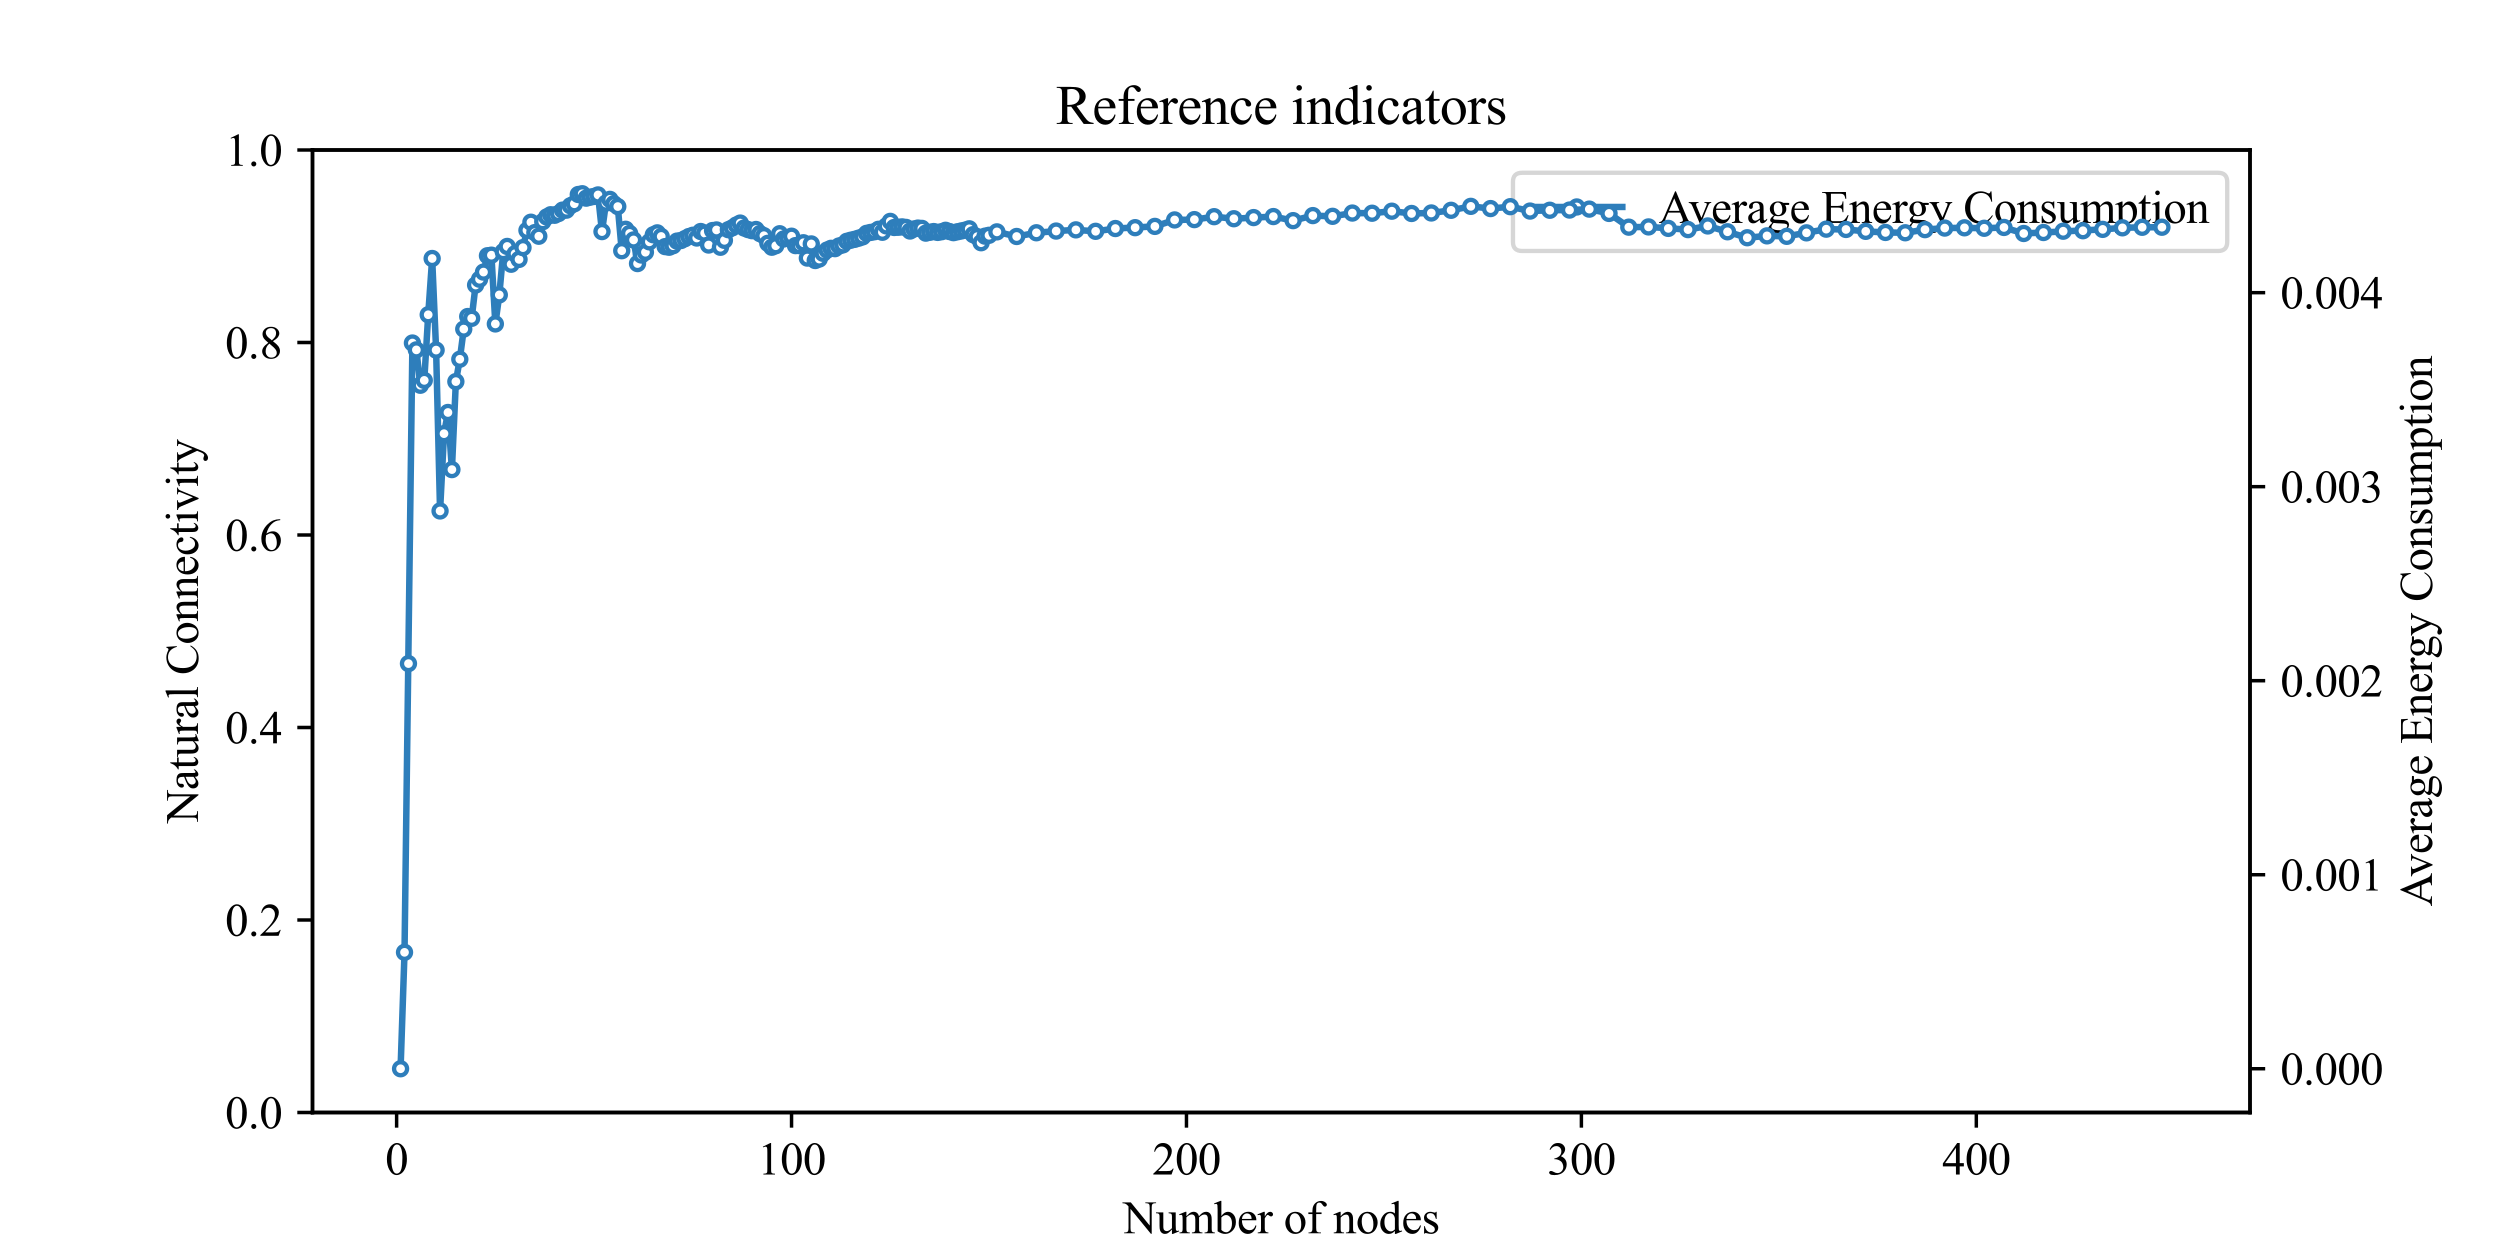 <?xml version="1.0" encoding="utf-8" standalone="no"?>
<!DOCTYPE svg PUBLIC "-//W3C//DTD SVG 1.1//EN"
  "http://www.w3.org/Graphics/SVG/1.1/DTD/svg11.dtd">
<svg xmlns:xlink="http://www.w3.org/1999/xlink" width="576pt" height="288pt" viewBox="0 0 576 288" xmlns="http://www.w3.org/2000/svg" version="1.1">
 <defs>
  <style type="text/css">*{stroke-linejoin: round; stroke-linecap: butt}</style>
 </defs>
 <g id="figure_1">
  <g id="patch_1">
   <path d="M 0 288 
L 576 288 
L 576 0 
L 0 0 
z
" style="fill: #ffffff"/>
  </g>
  <g id="axes_1">
   <g id="patch_2">
    <path d="M 72 256.32 
L 518.4 256.32 
L 518.4 34.56 
L 72 34.56 
z
" style="fill: #ffffff"/>
   </g>
   <g id="matplotlib.axis_1">
    <g id="xtick_1">
     <g id="line2d_1">
      <defs>
       <path id="mde0ae38867" d="M 0 0 
L 0 3.5 
" style="stroke: #000000; stroke-width: 0.8"/>
      </defs>
      <g>
       <use xlink:href="#mde0ae38867" x="91.381" y="256.32" style="stroke: #000000; stroke-width: 0.8"/>
      </g>
     </g>
     <g id="text_1">
      <!-- 0 -->
      <g transform="translate(88.756 270.611) scale(0.105 -0.105)">
       <defs>
        <path id="TimesNewRomanPSMT-30" d="M 231 2094 
Q 231 2819 450 3342 
Q 669 3866 1031 4122 
Q 1313 4325 1613 4325 
Q 2100 4325 2488 3828 
Q 2972 3213 2972 2159 
Q 2972 1422 2759 906 
Q 2547 391 2217 158 
Q 1888 -75 1581 -75 
Q 975 -75 572 641 
Q 231 1244 231 2094 
z
M 844 2016 
Q 844 1141 1059 588 
Q 1238 122 1591 122 
Q 1759 122 1940 273 
Q 2122 425 2216 781 
Q 2359 1319 2359 2297 
Q 2359 3022 2209 3506 
Q 2097 3866 1919 4016 
Q 1791 4119 1609 4119 
Q 1397 4119 1231 3928 
Q 1006 3669 925 3112 
Q 844 2556 844 2016 
z
" transform="scale(0.016)"/>
       </defs>
       <use xlink:href="#TimesNewRomanPSMT-30"/>
      </g>
     </g>
    </g>
    <g id="xtick_2">
     <g id="line2d_2">
      <g>
       <use xlink:href="#mde0ae38867" x="182.372" y="256.32" style="stroke: #000000; stroke-width: 0.8"/>
      </g>
     </g>
     <g id="text_2">
      <!-- 100 -->
      <g transform="translate(174.497 270.611) scale(0.105 -0.105)">
       <defs>
        <path id="TimesNewRomanPSMT-31" d="M 750 3822 
L 1781 4325 
L 1884 4325 
L 1884 747 
Q 1884 391 1914 303 
Q 1944 216 2037 169 
Q 2131 122 2419 116 
L 2419 0 
L 825 0 
L 825 116 
Q 1125 122 1212 167 
Q 1300 213 1334 289 
Q 1369 366 1369 747 
L 1369 3034 
Q 1369 3497 1338 3628 
Q 1316 3728 1258 3775 
Q 1200 3822 1119 3822 
Q 1003 3822 797 3725 
L 750 3822 
z
" transform="scale(0.016)"/>
       </defs>
       <use xlink:href="#TimesNewRomanPSMT-31"/>
       <use xlink:href="#TimesNewRomanPSMT-30" x="50"/>
       <use xlink:href="#TimesNewRomanPSMT-30" x="100"/>
      </g>
     </g>
    </g>
    <g id="xtick_3">
     <g id="line2d_3">
      <g>
       <use xlink:href="#mde0ae38867" x="273.362" y="256.32" style="stroke: #000000; stroke-width: 0.8"/>
      </g>
     </g>
     <g id="text_3">
      <!-- 200 -->
      <g transform="translate(265.487 270.611) scale(0.105 -0.105)">
       <defs>
        <path id="TimesNewRomanPSMT-32" d="M 2934 816 
L 2638 0 
L 138 0 
L 138 116 
Q 1241 1122 1691 1759 
Q 2141 2397 2141 2925 
Q 2141 3328 1894 3587 
Q 1647 3847 1303 3847 
Q 991 3847 742 3664 
Q 494 3481 375 3128 
L 259 3128 
Q 338 3706 661 4015 
Q 984 4325 1469 4325 
Q 1984 4325 2329 3994 
Q 2675 3663 2675 3213 
Q 2675 2891 2525 2569 
Q 2294 2063 1775 1497 
Q 997 647 803 472 
L 1909 472 
Q 2247 472 2383 497 
Q 2519 522 2628 598 
Q 2738 675 2819 816 
L 2934 816 
z
" transform="scale(0.016)"/>
       </defs>
       <use xlink:href="#TimesNewRomanPSMT-32"/>
       <use xlink:href="#TimesNewRomanPSMT-30" x="50"/>
       <use xlink:href="#TimesNewRomanPSMT-30" x="100"/>
      </g>
     </g>
    </g>
    <g id="xtick_4">
     <g id="line2d_4">
      <g>
       <use xlink:href="#mde0ae38867" x="364.353" y="256.32" style="stroke: #000000; stroke-width: 0.8"/>
      </g>
     </g>
     <g id="text_4">
      <!-- 300 -->
      <g transform="translate(356.478 270.611) scale(0.105 -0.105)">
       <defs>
        <path id="TimesNewRomanPSMT-33" d="M 325 3431 
Q 506 3859 782 4092 
Q 1059 4325 1472 4325 
Q 1981 4325 2253 3994 
Q 2459 3747 2459 3466 
Q 2459 3003 1878 2509 
Q 2269 2356 2469 2072 
Q 2669 1788 2669 1403 
Q 2669 853 2319 450 
Q 1863 -75 997 -75 
Q 569 -75 414 31 
Q 259 138 259 259 
Q 259 350 332 419 
Q 406 488 509 488 
Q 588 488 669 463 
Q 722 447 909 348 
Q 1097 250 1169 231 
Q 1284 197 1416 197 
Q 1734 197 1970 444 
Q 2206 691 2206 1028 
Q 2206 1275 2097 1509 
Q 2016 1684 1919 1775 
Q 1784 1900 1550 2001 
Q 1316 2103 1072 2103 
L 972 2103 
L 972 2197 
Q 1219 2228 1467 2375 
Q 1716 2522 1828 2728 
Q 1941 2934 1941 3181 
Q 1941 3503 1739 3701 
Q 1538 3900 1238 3900 
Q 753 3900 428 3381 
L 325 3431 
z
" transform="scale(0.016)"/>
       </defs>
       <use xlink:href="#TimesNewRomanPSMT-33"/>
       <use xlink:href="#TimesNewRomanPSMT-30" x="50"/>
       <use xlink:href="#TimesNewRomanPSMT-30" x="100"/>
      </g>
     </g>
    </g>
    <g id="xtick_5">
     <g id="line2d_5">
      <g>
       <use xlink:href="#mde0ae38867" x="455.343" y="256.32" style="stroke: #000000; stroke-width: 0.8"/>
      </g>
     </g>
     <g id="text_5">
      <!-- 400 -->
      <g transform="translate(447.468 270.611) scale(0.105 -0.105)">
       <defs>
        <path id="TimesNewRomanPSMT-34" d="M 2978 1563 
L 2978 1119 
L 2409 1119 
L 2409 0 
L 1894 0 
L 1894 1119 
L 100 1119 
L 100 1519 
L 2066 4325 
L 2409 4325 
L 2409 1563 
L 2978 1563 
z
M 1894 1563 
L 1894 3666 
L 406 1563 
L 1894 1563 
z
" transform="scale(0.016)"/>
       </defs>
       <use xlink:href="#TimesNewRomanPSMT-34"/>
       <use xlink:href="#TimesNewRomanPSMT-30" x="50"/>
       <use xlink:href="#TimesNewRomanPSMT-30" x="100"/>
      </g>
     </g>
    </g>
    <g id="text_6">
     <!-- Number of nodes -->
     <g transform="translate(258.749 284.148) scale(0.105 -0.105)">
      <defs>
       <path id="TimesNewRomanPSMT-4e" d="M -84 4238 
L 1066 4238 
L 3656 1059 
L 3656 3503 
Q 3656 3894 3569 3991 
Q 3453 4122 3203 4122 
L 3056 4122 
L 3056 4238 
L 4531 4238 
L 4531 4122 
L 4381 4122 
Q 4113 4122 4000 3959 
Q 3931 3859 3931 3503 
L 3931 -69 
L 3819 -69 
L 1025 3344 
L 1025 734 
Q 1025 344 1109 247 
Q 1228 116 1475 116 
L 1625 116 
L 1625 0 
L 150 0 
L 150 116 
L 297 116 
Q 569 116 681 278 
Q 750 378 750 734 
L 750 3681 
Q 566 3897 470 3965 
Q 375 4034 191 4094 
Q 100 4122 -84 4122 
L -84 4238 
z
" transform="scale(0.016)"/>
       <path id="TimesNewRomanPSMT-75" d="M 2709 2863 
L 2709 1128 
Q 2709 631 2732 520 
Q 2756 409 2807 365 
Q 2859 322 2928 322 
Q 3025 322 3147 375 
L 3191 266 
L 2334 -88 
L 2194 -88 
L 2194 519 
Q 1825 119 1631 15 
Q 1438 -88 1222 -88 
Q 981 -88 804 51 
Q 628 191 559 409 
Q 491 628 491 1028 
L 491 2306 
Q 491 2509 447 2587 
Q 403 2666 317 2708 
Q 231 2750 6 2747 
L 6 2863 
L 1009 2863 
L 1009 947 
Q 1009 547 1148 422 
Q 1288 297 1484 297 
Q 1619 297 1789 381 
Q 1959 466 2194 703 
L 2194 2325 
Q 2194 2569 2105 2655 
Q 2016 2741 1734 2747 
L 1734 2863 
L 2709 2863 
z
" transform="scale(0.016)"/>
       <path id="TimesNewRomanPSMT-6d" d="M 1050 2338 
Q 1363 2650 1419 2697 
Q 1559 2816 1721 2881 
Q 1884 2947 2044 2947 
Q 2313 2947 2506 2790 
Q 2700 2634 2766 2338 
Q 3088 2713 3309 2830 
Q 3531 2947 3766 2947 
Q 3994 2947 4170 2830 
Q 4347 2713 4450 2447 
Q 4519 2266 4519 1878 
L 4519 647 
Q 4519 378 4559 278 
Q 4591 209 4675 161 
Q 4759 113 4950 113 
L 4950 0 
L 3538 0 
L 3538 113 
L 3597 113 
Q 3781 113 3884 184 
Q 3956 234 3988 344 
Q 4000 397 4000 647 
L 4000 1878 
Q 4000 2228 3916 2372 
Q 3794 2572 3525 2572 
Q 3359 2572 3192 2489 
Q 3025 2406 2788 2181 
L 2781 2147 
L 2788 2013 
L 2788 647 
Q 2788 353 2820 281 
Q 2853 209 2943 161 
Q 3034 113 3253 113 
L 3253 0 
L 1806 0 
L 1806 113 
Q 2044 113 2133 169 
Q 2222 225 2256 338 
Q 2272 391 2272 647 
L 2272 1878 
Q 2272 2228 2169 2381 
Q 2031 2581 1784 2581 
Q 1616 2581 1450 2491 
Q 1191 2353 1050 2181 
L 1050 647 
Q 1050 366 1089 281 
Q 1128 197 1204 155 
Q 1281 113 1516 113 
L 1516 0 
L 100 0 
L 100 113 
Q 297 113 375 155 
Q 453 197 493 289 
Q 534 381 534 647 
L 534 1741 
Q 534 2213 506 2350 
Q 484 2453 437 2492 
Q 391 2531 309 2531 
Q 222 2531 100 2484 
L 53 2597 
L 916 2947 
L 1050 2947 
L 1050 2338 
z
" transform="scale(0.016)"/>
       <path id="TimesNewRomanPSMT-62" d="M 984 2369 
Q 1400 2947 1881 2947 
Q 2322 2947 2650 2570 
Q 2978 2194 2978 1541 
Q 2978 778 2472 313 
Q 2038 -88 1503 -88 
Q 1253 -88 995 3 
Q 738 94 469 275 
L 469 3241 
Q 469 3728 445 3840 
Q 422 3953 372 3993 
Q 322 4034 247 4034 
Q 159 4034 28 3984 
L -16 4094 
L 844 4444 
L 984 4444 
L 984 2369 
z
M 984 2169 
L 984 456 
Q 1144 300 1314 220 
Q 1484 141 1663 141 
Q 1947 141 2192 453 
Q 2438 766 2438 1363 
Q 2438 1913 2192 2208 
Q 1947 2503 1634 2503 
Q 1469 2503 1303 2419 
Q 1178 2356 984 2169 
z
" transform="scale(0.016)"/>
       <path id="TimesNewRomanPSMT-65" d="M 681 1784 
Q 678 1147 991 784 
Q 1303 422 1725 422 
Q 2006 422 2214 576 
Q 2422 731 2563 1106 
L 2659 1044 
Q 2594 616 2278 264 
Q 1963 -88 1488 -88 
Q 972 -88 605 314 
Q 238 716 238 1394 
Q 238 2128 614 2539 
Q 991 2950 1559 2950 
Q 2041 2950 2350 2633 
Q 2659 2316 2659 1784 
L 681 1784 
z
M 681 1966 
L 2006 1966 
Q 1991 2241 1941 2353 
Q 1863 2528 1708 2628 
Q 1553 2728 1384 2728 
Q 1125 2728 920 2526 
Q 716 2325 681 1966 
z
" transform="scale(0.016)"/>
       <path id="TimesNewRomanPSMT-72" d="M 1038 2947 
L 1038 2303 
Q 1397 2947 1775 2947 
Q 1947 2947 2059 2842 
Q 2172 2738 2172 2600 
Q 2172 2478 2090 2393 
Q 2009 2309 1897 2309 
Q 1788 2309 1652 2417 
Q 1516 2525 1450 2525 
Q 1394 2525 1328 2463 
Q 1188 2334 1038 2041 
L 1038 669 
Q 1038 431 1097 309 
Q 1138 225 1241 169 
Q 1344 113 1538 113 
L 1538 0 
L 72 0 
L 72 113 
Q 291 113 397 181 
Q 475 231 506 341 
Q 522 394 522 644 
L 522 1753 
Q 522 2253 501 2348 
Q 481 2444 426 2487 
Q 372 2531 291 2531 
Q 194 2531 72 2484 
L 41 2597 
L 906 2947 
L 1038 2947 
z
" transform="scale(0.016)"/>
       <path id="TimesNewRomanPSMT-20" transform="scale(0.016)"/>
       <path id="TimesNewRomanPSMT-6f" d="M 1600 2947 
Q 2250 2947 2644 2453 
Q 2978 2031 2978 1484 
Q 2978 1100 2793 706 
Q 2609 313 2286 112 
Q 1963 -88 1566 -88 
Q 919 -88 538 428 
Q 216 863 216 1403 
Q 216 1797 411 2186 
Q 606 2575 925 2761 
Q 1244 2947 1600 2947 
z
M 1503 2744 
Q 1338 2744 1170 2645 
Q 1003 2547 900 2300 
Q 797 2053 797 1666 
Q 797 1041 1045 587 
Q 1294 134 1700 134 
Q 2003 134 2200 384 
Q 2397 634 2397 1244 
Q 2397 2006 2069 2444 
Q 1847 2744 1503 2744 
z
" transform="scale(0.016)"/>
       <path id="TimesNewRomanPSMT-66" d="M 1319 2638 
L 1319 756 
Q 1319 356 1406 250 
Q 1522 113 1716 113 
L 1975 113 
L 1975 0 
L 266 0 
L 266 113 
L 394 113 
Q 519 113 622 175 
Q 725 238 764 344 
Q 803 450 803 756 
L 803 2638 
L 247 2638 
L 247 2863 
L 803 2863 
L 803 3050 
Q 803 3478 940 3775 
Q 1078 4072 1361 4255 
Q 1644 4438 1997 4438 
Q 2325 4438 2600 4225 
Q 2781 4084 2781 3909 
Q 2781 3816 2700 3733 
Q 2619 3650 2525 3650 
Q 2453 3650 2373 3701 
Q 2294 3753 2178 3923 
Q 2063 4094 1966 4153 
Q 1869 4213 1750 4213 
Q 1606 4213 1506 4136 
Q 1406 4059 1362 3898 
Q 1319 3738 1319 3069 
L 1319 2863 
L 2056 2863 
L 2056 2638 
L 1319 2638 
z
" transform="scale(0.016)"/>
       <path id="TimesNewRomanPSMT-6e" d="M 1034 2341 
Q 1538 2947 1994 2947 
Q 2228 2947 2397 2830 
Q 2566 2713 2666 2444 
Q 2734 2256 2734 1869 
L 2734 647 
Q 2734 375 2778 278 
Q 2813 200 2889 156 
Q 2966 113 3172 113 
L 3172 0 
L 1756 0 
L 1756 113 
L 1816 113 
Q 2016 113 2095 173 
Q 2175 234 2206 353 
Q 2219 400 2219 647 
L 2219 1819 
Q 2219 2209 2117 2386 
Q 2016 2563 1775 2563 
Q 1403 2563 1034 2156 
L 1034 647 
Q 1034 356 1069 288 
Q 1113 197 1189 155 
Q 1266 113 1500 113 
L 1500 0 
L 84 0 
L 84 113 
L 147 113 
Q 366 113 442 223 
Q 519 334 519 647 
L 519 1709 
Q 519 2225 495 2337 
Q 472 2450 423 2490 
Q 375 2531 294 2531 
Q 206 2531 84 2484 
L 38 2597 
L 900 2947 
L 1034 2947 
L 1034 2341 
z
" transform="scale(0.016)"/>
       <path id="TimesNewRomanPSMT-64" d="M 2222 322 
Q 2013 103 1813 7 
Q 1613 -88 1381 -88 
Q 913 -88 563 304 
Q 213 697 213 1313 
Q 213 1928 600 2439 
Q 988 2950 1597 2950 
Q 1975 2950 2222 2709 
L 2222 3238 
Q 2222 3728 2198 3840 
Q 2175 3953 2125 3993 
Q 2075 4034 2000 4034 
Q 1919 4034 1784 3984 
L 1744 4094 
L 2597 4444 
L 2738 4444 
L 2738 1134 
Q 2738 631 2761 520 
Q 2784 409 2836 365 
Q 2888 322 2956 322 
Q 3041 322 3181 375 
L 3216 266 
L 2366 -88 
L 2222 -88 
L 2222 322 
z
M 2222 541 
L 2222 2016 
Q 2203 2228 2109 2403 
Q 2016 2578 1861 2667 
Q 1706 2756 1559 2756 
Q 1284 2756 1069 2509 
Q 784 2184 784 1559 
Q 784 928 1059 592 
Q 1334 256 1672 256 
Q 1956 256 2222 541 
z
" transform="scale(0.016)"/>
       <path id="TimesNewRomanPSMT-73" d="M 2050 2947 
L 2050 1972 
L 1947 1972 
Q 1828 2431 1642 2597 
Q 1456 2763 1169 2763 
Q 950 2763 815 2647 
Q 681 2531 681 2391 
Q 681 2216 781 2091 
Q 878 1963 1175 1819 
L 1631 1597 
Q 2266 1288 2266 781 
Q 2266 391 1970 151 
Q 1675 -88 1309 -88 
Q 1047 -88 709 6 
Q 606 38 541 38 
Q 469 38 428 -44 
L 325 -44 
L 325 978 
L 428 978 
Q 516 541 762 319 
Q 1009 97 1316 97 
Q 1531 97 1667 223 
Q 1803 350 1803 528 
Q 1803 744 1651 891 
Q 1500 1038 1047 1263 
Q 594 1488 453 1669 
Q 313 1847 313 2119 
Q 313 2472 555 2709 
Q 797 2947 1181 2947 
Q 1350 2947 1591 2875 
Q 1750 2828 1803 2828 
Q 1853 2828 1881 2850 
Q 1909 2872 1947 2947 
L 2050 2947 
z
" transform="scale(0.016)"/>
      </defs>
      <use xlink:href="#TimesNewRomanPSMT-4e"/>
      <use xlink:href="#TimesNewRomanPSMT-75" x="72.217"/>
      <use xlink:href="#TimesNewRomanPSMT-6d" x="122.217"/>
      <use xlink:href="#TimesNewRomanPSMT-62" x="200"/>
      <use xlink:href="#TimesNewRomanPSMT-65" x="250"/>
      <use xlink:href="#TimesNewRomanPSMT-72" x="294.385"/>
      <use xlink:href="#TimesNewRomanPSMT-20" x="327.686"/>
      <use xlink:href="#TimesNewRomanPSMT-6f" x="352.686"/>
      <use xlink:href="#TimesNewRomanPSMT-66" x="402.686"/>
      <use xlink:href="#TimesNewRomanPSMT-20" x="435.986"/>
      <use xlink:href="#TimesNewRomanPSMT-6e" x="460.986"/>
      <use xlink:href="#TimesNewRomanPSMT-6f" x="510.986"/>
      <use xlink:href="#TimesNewRomanPSMT-64" x="560.986"/>
      <use xlink:href="#TimesNewRomanPSMT-65" x="610.986"/>
      <use xlink:href="#TimesNewRomanPSMT-73" x="655.371"/>
     </g>
    </g>
   </g>
   <g id="matplotlib.axis_2">
    <g id="ytick_1">
     <g id="line2d_6">
      <defs>
       <path id="mfa2d85e421" d="M 0 0 
L -3.5 0 
" style="stroke: #000000; stroke-width: 0.8"/>
      </defs>
      <g>
       <use xlink:href="#mfa2d85e421" x="72" y="256.32" style="stroke: #000000; stroke-width: 0.8"/>
      </g>
     </g>
     <g id="text_7">
      <!-- 0.0 -->
      <g transform="translate(51.875 259.965) scale(0.105 -0.105)">
       <defs>
        <path id="TimesNewRomanPSMT-2e" d="M 800 606 
Q 947 606 1047 504 
Q 1147 403 1147 259 
Q 1147 116 1045 14 
Q 944 -88 800 -88 
Q 656 -88 554 14 
Q 453 116 453 259 
Q 453 406 554 506 
Q 656 606 800 606 
z
" transform="scale(0.016)"/>
       </defs>
       <use xlink:href="#TimesNewRomanPSMT-30"/>
       <use xlink:href="#TimesNewRomanPSMT-2e" x="50"/>
       <use xlink:href="#TimesNewRomanPSMT-30" x="75"/>
      </g>
     </g>
    </g>
    <g id="ytick_2">
     <g id="line2d_7">
      <g>
       <use xlink:href="#mfa2d85e421" x="72" y="211.968" style="stroke: #000000; stroke-width: 0.8"/>
      </g>
     </g>
     <g id="text_8">
      <!-- 0.2 -->
      <g transform="translate(51.875 215.613) scale(0.105 -0.105)">
       <use xlink:href="#TimesNewRomanPSMT-30"/>
       <use xlink:href="#TimesNewRomanPSMT-2e" x="50"/>
       <use xlink:href="#TimesNewRomanPSMT-32" x="75"/>
      </g>
     </g>
    </g>
    <g id="ytick_3">
     <g id="line2d_8">
      <g>
       <use xlink:href="#mfa2d85e421" x="72" y="167.616" style="stroke: #000000; stroke-width: 0.8"/>
      </g>
     </g>
     <g id="text_9">
      <!-- 0.4 -->
      <g transform="translate(51.875 171.261) scale(0.105 -0.105)">
       <use xlink:href="#TimesNewRomanPSMT-30"/>
       <use xlink:href="#TimesNewRomanPSMT-2e" x="50"/>
       <use xlink:href="#TimesNewRomanPSMT-34" x="75"/>
      </g>
     </g>
    </g>
    <g id="ytick_4">
     <g id="line2d_9">
      <g>
       <use xlink:href="#mfa2d85e421" x="72" y="123.264" style="stroke: #000000; stroke-width: 0.8"/>
      </g>
     </g>
     <g id="text_10">
      <!-- 0.6 -->
      <g transform="translate(51.875 126.909) scale(0.105 -0.105)">
       <defs>
        <path id="TimesNewRomanPSMT-36" d="M 2869 4325 
L 2869 4209 
Q 2456 4169 2195 4045 
Q 1934 3922 1679 3669 
Q 1425 3416 1258 3105 
Q 1091 2794 978 2366 
Q 1428 2675 1881 2675 
Q 2316 2675 2634 2325 
Q 2953 1975 2953 1425 
Q 2953 894 2631 456 
Q 2244 -75 1606 -75 
Q 1172 -75 869 213 
Q 275 772 275 1663 
Q 275 2231 503 2743 
Q 731 3256 1154 3653 
Q 1578 4050 1965 4187 
Q 2353 4325 2688 4325 
L 2869 4325 
z
M 925 2138 
Q 869 1716 869 1456 
Q 869 1156 980 804 
Q 1091 453 1309 247 
Q 1469 100 1697 100 
Q 1969 100 2183 356 
Q 2397 613 2397 1088 
Q 2397 1622 2184 2012 
Q 1972 2403 1581 2403 
Q 1463 2403 1327 2353 
Q 1191 2303 925 2138 
z
" transform="scale(0.016)"/>
       </defs>
       <use xlink:href="#TimesNewRomanPSMT-30"/>
       <use xlink:href="#TimesNewRomanPSMT-2e" x="50"/>
       <use xlink:href="#TimesNewRomanPSMT-36" x="75"/>
      </g>
     </g>
    </g>
    <g id="ytick_5">
     <g id="line2d_10">
      <g>
       <use xlink:href="#mfa2d85e421" x="72" y="78.912" style="stroke: #000000; stroke-width: 0.8"/>
      </g>
     </g>
     <g id="text_11">
      <!-- 0.8 -->
      <g transform="translate(51.875 82.557) scale(0.105 -0.105)">
       <defs>
        <path id="TimesNewRomanPSMT-38" d="M 1228 2134 
Q 725 2547 579 2797 
Q 434 3047 434 3316 
Q 434 3728 753 4026 
Q 1072 4325 1600 4325 
Q 2113 4325 2425 4047 
Q 2738 3769 2738 3413 
Q 2738 3175 2569 2928 
Q 2400 2681 1866 2347 
Q 2416 1922 2594 1678 
Q 2831 1359 2831 1006 
Q 2831 559 2490 242 
Q 2150 -75 1597 -75 
Q 994 -75 656 303 
Q 388 606 388 966 
Q 388 1247 577 1523 
Q 766 1800 1228 2134 
z
M 1719 2469 
Q 2094 2806 2194 3001 
Q 2294 3197 2294 3444 
Q 2294 3772 2109 3958 
Q 1925 4144 1606 4144 
Q 1288 4144 1088 3959 
Q 888 3775 888 3528 
Q 888 3366 970 3203 
Q 1053 3041 1206 2894 
L 1719 2469 
z
M 1375 2016 
Q 1116 1797 991 1539 
Q 866 1281 866 981 
Q 866 578 1086 336 
Q 1306 94 1647 94 
Q 1984 94 2187 284 
Q 2391 475 2391 747 
Q 2391 972 2272 1150 
Q 2050 1481 1375 2016 
z
" transform="scale(0.016)"/>
       </defs>
       <use xlink:href="#TimesNewRomanPSMT-30"/>
       <use xlink:href="#TimesNewRomanPSMT-2e" x="50"/>
       <use xlink:href="#TimesNewRomanPSMT-38" x="75"/>
      </g>
     </g>
    </g>
    <g id="ytick_6">
     <g id="line2d_11">
      <g>
       <use xlink:href="#mfa2d85e421" x="72" y="34.56" style="stroke: #000000; stroke-width: 0.8"/>
      </g>
     </g>
     <g id="text_12">
      <!-- 1.0 -->
      <g transform="translate(51.875 38.205) scale(0.105 -0.105)">
       <use xlink:href="#TimesNewRomanPSMT-31"/>
       <use xlink:href="#TimesNewRomanPSMT-2e" x="50"/>
       <use xlink:href="#TimesNewRomanPSMT-30" x="75"/>
      </g>
     </g>
    </g>
    <g id="text_13">
     <!-- Natural Connectivity -->
     <g transform="translate(45.609 189.617) rotate(-90) scale(0.105 -0.105)">
      <defs>
       <path id="TimesNewRomanPSMT-61" d="M 1822 413 
Q 1381 72 1269 19 
Q 1100 -59 909 -59 
Q 613 -59 420 144 
Q 228 347 228 678 
Q 228 888 322 1041 
Q 450 1253 767 1440 
Q 1084 1628 1822 1897 
L 1822 2009 
Q 1822 2438 1686 2597 
Q 1550 2756 1291 2756 
Q 1094 2756 978 2650 
Q 859 2544 859 2406 
L 866 2225 
Q 866 2081 792 2003 
Q 719 1925 600 1925 
Q 484 1925 411 2006 
Q 338 2088 338 2228 
Q 338 2497 613 2722 
Q 888 2947 1384 2947 
Q 1766 2947 2009 2819 
Q 2194 2722 2281 2516 
Q 2338 2381 2338 1966 
L 2338 994 
Q 2338 584 2353 492 
Q 2369 400 2405 369 
Q 2441 338 2488 338 
Q 2538 338 2575 359 
Q 2641 400 2828 588 
L 2828 413 
Q 2478 -56 2159 -56 
Q 2006 -56 1915 50 
Q 1825 156 1822 413 
z
M 1822 616 
L 1822 1706 
Q 1350 1519 1213 1441 
Q 966 1303 859 1153 
Q 753 1003 753 825 
Q 753 600 887 451 
Q 1022 303 1197 303 
Q 1434 303 1822 616 
z
" transform="scale(0.016)"/>
       <path id="TimesNewRomanPSMT-74" d="M 1031 3803 
L 1031 2863 
L 1700 2863 
L 1700 2644 
L 1031 2644 
L 1031 788 
Q 1031 509 1111 412 
Q 1191 316 1316 316 
Q 1419 316 1516 380 
Q 1613 444 1666 569 
L 1788 569 
Q 1678 263 1478 108 
Q 1278 -47 1066 -47 
Q 922 -47 784 33 
Q 647 113 581 261 
Q 516 409 516 719 
L 516 2644 
L 63 2644 
L 63 2747 
Q 234 2816 414 2980 
Q 594 3144 734 3369 
Q 806 3488 934 3803 
L 1031 3803 
z
" transform="scale(0.016)"/>
       <path id="TimesNewRomanPSMT-6c" d="M 1184 4444 
L 1184 647 
Q 1184 378 1223 290 
Q 1263 203 1344 158 
Q 1425 113 1647 113 
L 1647 0 
L 244 0 
L 244 113 
Q 441 113 512 153 
Q 584 194 625 287 
Q 666 381 666 647 
L 666 3247 
Q 666 3731 644 3842 
Q 622 3953 573 3993 
Q 525 4034 450 4034 
Q 369 4034 244 3984 
L 191 4094 
L 1044 4444 
L 1184 4444 
z
" transform="scale(0.016)"/>
       <path id="TimesNewRomanPSMT-43" d="M 3853 4334 
L 3950 2894 
L 3853 2894 
Q 3659 3541 3300 3825 
Q 2941 4109 2438 4109 
Q 2016 4109 1675 3895 
Q 1334 3681 1139 3212 
Q 944 2744 944 2047 
Q 944 1472 1128 1050 
Q 1313 628 1683 403 
Q 2053 178 2528 178 
Q 2941 178 3256 354 
Q 3572 531 3950 1056 
L 4047 994 
Q 3728 428 3303 165 
Q 2878 -97 2294 -97 
Q 1241 -97 663 684 
Q 231 1266 231 2053 
Q 231 2688 515 3219 
Q 800 3750 1298 4042 
Q 1797 4334 2388 4334 
Q 2847 4334 3294 4109 
Q 3425 4041 3481 4041 
Q 3566 4041 3628 4100 
Q 3709 4184 3744 4334 
L 3853 4334 
z
" transform="scale(0.016)"/>
       <path id="TimesNewRomanPSMT-63" d="M 2631 1088 
Q 2516 522 2178 217 
Q 1841 -88 1431 -88 
Q 944 -88 581 321 
Q 219 731 219 1428 
Q 219 2103 620 2525 
Q 1022 2947 1584 2947 
Q 2006 2947 2278 2723 
Q 2550 2500 2550 2259 
Q 2550 2141 2473 2067 
Q 2397 1994 2259 1994 
Q 2075 1994 1981 2113 
Q 1928 2178 1911 2362 
Q 1894 2547 1784 2644 
Q 1675 2738 1481 2738 
Q 1169 2738 978 2506 
Q 725 2200 725 1697 
Q 725 1184 976 792 
Q 1228 400 1656 400 
Q 1963 400 2206 609 
Q 2378 753 2541 1131 
L 2631 1088 
z
" transform="scale(0.016)"/>
       <path id="TimesNewRomanPSMT-69" d="M 928 4444 
Q 1059 4444 1151 4351 
Q 1244 4259 1244 4128 
Q 1244 3997 1151 3903 
Q 1059 3809 928 3809 
Q 797 3809 703 3903 
Q 609 3997 609 4128 
Q 609 4259 701 4351 
Q 794 4444 928 4444 
z
M 1188 2947 
L 1188 647 
Q 1188 378 1227 289 
Q 1266 200 1342 156 
Q 1419 113 1622 113 
L 1622 0 
L 231 0 
L 231 113 
Q 441 113 512 153 
Q 584 194 626 287 
Q 669 381 669 647 
L 669 1750 
Q 669 2216 641 2353 
Q 619 2453 572 2492 
Q 525 2531 444 2531 
Q 356 2531 231 2484 
L 188 2597 
L 1050 2947 
L 1188 2947 
z
" transform="scale(0.016)"/>
       <path id="TimesNewRomanPSMT-76" d="M 53 2863 
L 1400 2863 
L 1400 2747 
L 1313 2747 
Q 1191 2747 1127 2687 
Q 1063 2628 1063 2528 
Q 1063 2419 1128 2269 
L 1794 688 
L 2463 2328 
Q 2534 2503 2534 2594 
Q 2534 2638 2509 2666 
Q 2475 2713 2422 2730 
Q 2369 2747 2206 2747 
L 2206 2863 
L 3141 2863 
L 3141 2747 
Q 2978 2734 2916 2681 
Q 2806 2588 2719 2369 
L 1703 -88 
L 1575 -88 
L 553 2328 
Q 484 2497 421 2570 
Q 359 2644 263 2694 
Q 209 2722 53 2747 
L 53 2863 
z
" transform="scale(0.016)"/>
       <path id="TimesNewRomanPSMT-79" d="M 38 2863 
L 1372 2863 
L 1372 2747 
L 1306 2747 
Q 1166 2747 1095 2686 
Q 1025 2625 1025 2534 
Q 1025 2413 1128 2197 
L 1825 753 
L 2466 2334 
Q 2519 2463 2519 2588 
Q 2519 2644 2497 2672 
Q 2472 2706 2419 2726 
Q 2366 2747 2231 2747 
L 2231 2863 
L 3163 2863 
L 3163 2747 
Q 3047 2734 2984 2696 
Q 2922 2659 2847 2556 
Q 2819 2513 2741 2316 
L 1575 -541 
Q 1406 -956 1132 -1168 
Q 859 -1381 606 -1381 
Q 422 -1381 303 -1275 
Q 184 -1169 184 -1031 
Q 184 -900 270 -820 
Q 356 -741 506 -741 
Q 609 -741 788 -809 
Q 913 -856 944 -856 
Q 1038 -856 1148 -759 
Q 1259 -663 1372 -384 
L 1575 113 
L 547 2272 
Q 500 2369 397 2513 
Q 319 2622 269 2659 
Q 197 2709 38 2747 
L 38 2863 
z
" transform="scale(0.016)"/>
      </defs>
      <use xlink:href="#TimesNewRomanPSMT-4e"/>
      <use xlink:href="#TimesNewRomanPSMT-61" x="72.217"/>
      <use xlink:href="#TimesNewRomanPSMT-74" x="116.602"/>
      <use xlink:href="#TimesNewRomanPSMT-75" x="144.385"/>
      <use xlink:href="#TimesNewRomanPSMT-72" x="194.385"/>
      <use xlink:href="#TimesNewRomanPSMT-61" x="227.686"/>
      <use xlink:href="#TimesNewRomanPSMT-6c" x="272.07"/>
      <use xlink:href="#TimesNewRomanPSMT-20" x="299.854"/>
      <use xlink:href="#TimesNewRomanPSMT-43" x="324.854"/>
      <use xlink:href="#TimesNewRomanPSMT-6f" x="391.553"/>
      <use xlink:href="#TimesNewRomanPSMT-6e" x="441.553"/>
      <use xlink:href="#TimesNewRomanPSMT-6e" x="491.553"/>
      <use xlink:href="#TimesNewRomanPSMT-65" x="541.553"/>
      <use xlink:href="#TimesNewRomanPSMT-63" x="585.938"/>
      <use xlink:href="#TimesNewRomanPSMT-74" x="630.322"/>
      <use xlink:href="#TimesNewRomanPSMT-69" x="658.105"/>
      <use xlink:href="#TimesNewRomanPSMT-76" x="685.889"/>
      <use xlink:href="#TimesNewRomanPSMT-69" x="735.889"/>
      <use xlink:href="#TimesNewRomanPSMT-74" x="763.672"/>
      <use xlink:href="#TimesNewRomanPSMT-79" x="791.455"/>
     </g>
    </g>
   </g>
   <g id="patch_3">
    <path d="M 72 256.32 
L 72 34.56 
" style="fill: none; stroke: #000000; stroke-width: 0.8; stroke-linejoin: miter; stroke-linecap: square"/>
   </g>
   <g id="patch_4">
    <path d="M 518.4 256.32 
L 518.4 34.56 
" style="fill: none; stroke: #000000; stroke-width: 0.8; stroke-linejoin: miter; stroke-linecap: square"/>
   </g>
   <g id="patch_5">
    <path d="M 72 256.32 
L 518.4 256.32 
" style="fill: none; stroke: #000000; stroke-width: 0.8; stroke-linejoin: miter; stroke-linecap: square"/>
   </g>
   <g id="patch_6">
    <path d="M 72 34.56 
L 518.4 34.56 
" style="fill: none; stroke: #000000; stroke-width: 0.8; stroke-linejoin: miter; stroke-linecap: square"/>
   </g>
   <g id="legend_1">
    <g id="patch_7">
     <path d="M 350.684 57.826 
L 511.05 57.826 
Q 513.15 57.826 513.15 55.726 
L 513.15 41.91 
Q 513.15 39.81 511.05 39.81 
L 350.684 39.81 
Q 348.584 39.81 348.584 41.91 
L 348.584 55.726 
Q 348.584 57.826 350.684 57.826 
z
" style="fill: #ffffff; opacity: 0.8; stroke: #cccccc; stroke-linejoin: miter"/>
    </g>
    <g id="line2d_12">
     <path d="M 352.784 47.685 
L 363.284 47.685 
L 373.784 47.685 
" style="fill: none; stroke: #2e7ebb; stroke-width: 1.5; stroke-linecap: square"/>
     <defs>
      <path id="md13d61b775" d="M 0 1.5 
C 0.398 1.5 0.779 1.342 1.061 1.061 
C 1.342 0.779 1.5 0.398 1.5 0 
C 1.5 -0.398 1.342 -0.779 1.061 -1.061 
C 0.779 -1.342 0.398 -1.5 0 -1.5 
C -0.398 -1.5 -0.779 -1.342 -1.061 -1.061 
C -1.342 -0.779 -1.5 -0.398 -1.5 0 
C -1.5 0.398 -1.342 0.779 -1.061 1.061 
C -0.779 1.342 -0.398 1.5 0 1.5 
z
" style="stroke: #2e7ebb"/>
     </defs>
     <g>
      <use xlink:href="#md13d61b775" x="363.284" y="47.685" style="fill: #ffffff; stroke: #2e7ebb"/>
     </g>
    </g>
    <g id="text_14">
     <!-- Average Energy Consumption -->
     <g transform="translate(382.184 51.36) scale(0.105 -0.105)">
      <defs>
       <path id="TimesNewRomanPSMT-41" d="M 2928 1419 
L 1288 1419 
L 1000 750 
Q 894 503 894 381 
Q 894 284 986 211 
Q 1078 138 1384 116 
L 1384 0 
L 50 0 
L 50 116 
Q 316 163 394 238 
Q 553 388 747 847 
L 2238 4334 
L 2347 4334 
L 3822 809 
Q 4000 384 4145 257 
Q 4291 131 4550 116 
L 4550 0 
L 2878 0 
L 2878 116 
Q 3131 128 3220 200 
Q 3309 272 3309 375 
Q 3309 513 3184 809 
L 2928 1419 
z
M 2841 1650 
L 2122 3363 
L 1384 1650 
L 2841 1650 
z
" transform="scale(0.016)"/>
       <path id="TimesNewRomanPSMT-67" d="M 966 1044 
Q 703 1172 562 1401 
Q 422 1631 422 1909 
Q 422 2334 742 2640 
Q 1063 2947 1563 2947 
Q 1972 2947 2272 2747 
L 2878 2747 
Q 3013 2747 3034 2739 
Q 3056 2731 3066 2713 
Q 3084 2684 3084 2613 
Q 3084 2531 3069 2500 
Q 3059 2484 3036 2475 
Q 3013 2466 2878 2466 
L 2506 2466 
Q 2681 2241 2681 1891 
Q 2681 1491 2375 1206 
Q 2069 922 1553 922 
Q 1341 922 1119 984 
Q 981 866 932 777 
Q 884 688 884 625 
Q 884 572 936 522 
Q 988 472 1138 450 
Q 1225 438 1575 428 
Q 2219 413 2409 384 
Q 2700 344 2873 169 
Q 3047 -6 3047 -263 
Q 3047 -616 2716 -925 
Q 2228 -1381 1444 -1381 
Q 841 -1381 425 -1109 
Q 191 -953 191 -784 
Q 191 -709 225 -634 
Q 278 -519 444 -313 
Q 466 -284 763 25 
Q 600 122 533 198 
Q 466 275 466 372 
Q 466 481 555 628 
Q 644 775 966 1044 
z
M 1509 2797 
Q 1278 2797 1122 2612 
Q 966 2428 966 2047 
Q 966 1553 1178 1281 
Q 1341 1075 1591 1075 
Q 1828 1075 1981 1253 
Q 2134 1431 2134 1813 
Q 2134 2309 1919 2591 
Q 1759 2797 1509 2797 
z
M 934 0 
Q 788 -159 713 -296 
Q 638 -434 638 -550 
Q 638 -700 819 -813 
Q 1131 -1006 1722 -1006 
Q 2284 -1006 2551 -807 
Q 2819 -609 2819 -384 
Q 2819 -222 2659 -153 
Q 2497 -84 2016 -72 
Q 1313 -53 934 0 
z
" transform="scale(0.016)"/>
       <path id="TimesNewRomanPSMT-45" d="M 1338 4006 
L 1338 2331 
L 2269 2331 
Q 2631 2331 2753 2441 
Q 2916 2584 2934 2947 
L 3050 2947 
L 3050 1472 
L 2934 1472 
Q 2891 1781 2847 1869 
Q 2791 1978 2662 2040 
Q 2534 2103 2269 2103 
L 1338 2103 
L 1338 706 
Q 1338 425 1363 364 
Q 1388 303 1450 267 
Q 1513 231 1688 231 
L 2406 231 
Q 2766 231 2928 281 
Q 3091 331 3241 478 
Q 3434 672 3638 1063 
L 3763 1063 
L 3397 0 
L 131 0 
L 131 116 
L 281 116 
Q 431 116 566 188 
Q 666 238 702 338 
Q 738 438 738 747 
L 738 3500 
Q 738 3903 656 3997 
Q 544 4122 281 4122 
L 131 4122 
L 131 4238 
L 3397 4238 
L 3444 3309 
L 3322 3309 
Q 3256 3644 3176 3769 
Q 3097 3894 2941 3959 
Q 2816 4006 2500 4006 
L 1338 4006 
z
" transform="scale(0.016)"/>
       <path id="TimesNewRomanPSMT-70" d="M -6 2578 
L 875 2934 
L 994 2934 
L 994 2266 
Q 1216 2644 1439 2795 
Q 1663 2947 1909 2947 
Q 2341 2947 2628 2609 
Q 2981 2197 2981 1534 
Q 2981 794 2556 309 
Q 2206 -88 1675 -88 
Q 1444 -88 1275 -22 
Q 1150 25 994 166 
L 994 -706 
Q 994 -1000 1030 -1079 
Q 1066 -1159 1155 -1206 
Q 1244 -1253 1478 -1253 
L 1478 -1369 
L -22 -1369 
L -22 -1253 
L 56 -1253 
Q 228 -1256 350 -1188 
Q 409 -1153 442 -1076 
Q 475 -1000 475 -688 
L 475 2019 
Q 475 2297 450 2372 
Q 425 2447 370 2484 
Q 316 2522 222 2522 
Q 147 2522 31 2478 
L -6 2578 
z
M 994 2081 
L 994 1013 
Q 994 666 1022 556 
Q 1066 375 1236 237 
Q 1406 100 1666 100 
Q 1978 100 2172 344 
Q 2425 663 2425 1241 
Q 2425 1897 2138 2250 
Q 1938 2494 1663 2494 
Q 1513 2494 1366 2419 
Q 1253 2363 994 2081 
z
" transform="scale(0.016)"/>
      </defs>
      <use xlink:href="#TimesNewRomanPSMT-41"/>
      <use xlink:href="#TimesNewRomanPSMT-76" x="64.842"/>
      <use xlink:href="#TimesNewRomanPSMT-65" x="114.842"/>
      <use xlink:href="#TimesNewRomanPSMT-72" x="159.227"/>
      <use xlink:href="#TimesNewRomanPSMT-61" x="192.527"/>
      <use xlink:href="#TimesNewRomanPSMT-67" x="236.912"/>
      <use xlink:href="#TimesNewRomanPSMT-65" x="286.912"/>
      <use xlink:href="#TimesNewRomanPSMT-20" x="331.297"/>
      <use xlink:href="#TimesNewRomanPSMT-45" x="356.297"/>
      <use xlink:href="#TimesNewRomanPSMT-6e" x="417.381"/>
      <use xlink:href="#TimesNewRomanPSMT-65" x="467.381"/>
      <use xlink:href="#TimesNewRomanPSMT-72" x="511.766"/>
      <use xlink:href="#TimesNewRomanPSMT-67" x="543.316"/>
      <use xlink:href="#TimesNewRomanPSMT-79" x="593.316"/>
      <use xlink:href="#TimesNewRomanPSMT-20" x="643.316"/>
      <use xlink:href="#TimesNewRomanPSMT-43" x="668.316"/>
      <use xlink:href="#TimesNewRomanPSMT-6f" x="735.016"/>
      <use xlink:href="#TimesNewRomanPSMT-6e" x="785.016"/>
      <use xlink:href="#TimesNewRomanPSMT-73" x="835.016"/>
      <use xlink:href="#TimesNewRomanPSMT-75" x="873.932"/>
      <use xlink:href="#TimesNewRomanPSMT-6d" x="923.932"/>
      <use xlink:href="#TimesNewRomanPSMT-70" x="1001.715"/>
      <use xlink:href="#TimesNewRomanPSMT-74" x="1051.715"/>
      <use xlink:href="#TimesNewRomanPSMT-69" x="1079.498"/>
      <use xlink:href="#TimesNewRomanPSMT-6f" x="1107.281"/>
      <use xlink:href="#TimesNewRomanPSMT-6e" x="1157.281"/>
     </g>
    </g>
   </g>
  </g>
  <g id="axes_2">
   <g id="matplotlib.axis_3">
    <g id="ytick_7">
     <g id="line2d_13">
      <defs>
       <path id="mfc347146cf" d="M 0 0 
L 3.5 0 
" style="stroke: #000000; stroke-width: 0.8"/>
      </defs>
      <g>
       <use xlink:href="#mfc347146cf" x="518.4" y="246.24" style="stroke: #000000; stroke-width: 0.8"/>
      </g>
     </g>
     <g id="text_15">
      <!-- 0.000 -->
      <g transform="translate(525.4 249.885) scale(0.105 -0.105)">
       <use xlink:href="#TimesNewRomanPSMT-30"/>
       <use xlink:href="#TimesNewRomanPSMT-2e" x="50"/>
       <use xlink:href="#TimesNewRomanPSMT-30" x="75"/>
       <use xlink:href="#TimesNewRomanPSMT-30" x="125"/>
       <use xlink:href="#TimesNewRomanPSMT-30" x="175"/>
      </g>
     </g>
    </g>
    <g id="ytick_8">
     <g id="line2d_14">
      <g>
       <use xlink:href="#mfc347146cf" x="518.4" y="201.537" style="stroke: #000000; stroke-width: 0.8"/>
      </g>
     </g>
     <g id="text_16">
      <!-- 0.001 -->
      <g transform="translate(525.4 205.182) scale(0.105 -0.105)">
       <use xlink:href="#TimesNewRomanPSMT-30"/>
       <use xlink:href="#TimesNewRomanPSMT-2e" x="50"/>
       <use xlink:href="#TimesNewRomanPSMT-30" x="75"/>
       <use xlink:href="#TimesNewRomanPSMT-30" x="125"/>
       <use xlink:href="#TimesNewRomanPSMT-31" x="175"/>
      </g>
     </g>
    </g>
    <g id="ytick_9">
     <g id="line2d_15">
      <g>
       <use xlink:href="#mfc347146cf" x="518.4" y="156.833" style="stroke: #000000; stroke-width: 0.8"/>
      </g>
     </g>
     <g id="text_17">
      <!-- 0.002 -->
      <g transform="translate(525.4 160.479) scale(0.105 -0.105)">
       <use xlink:href="#TimesNewRomanPSMT-30"/>
       <use xlink:href="#TimesNewRomanPSMT-2e" x="50"/>
       <use xlink:href="#TimesNewRomanPSMT-30" x="75"/>
       <use xlink:href="#TimesNewRomanPSMT-30" x="125"/>
       <use xlink:href="#TimesNewRomanPSMT-32" x="175"/>
      </g>
     </g>
    </g>
    <g id="ytick_10">
     <g id="line2d_16">
      <g>
       <use xlink:href="#mfc347146cf" x="518.4" y="112.13" style="stroke: #000000; stroke-width: 0.8"/>
      </g>
     </g>
     <g id="text_18">
      <!-- 0.003 -->
      <g transform="translate(525.4 115.775) scale(0.105 -0.105)">
       <use xlink:href="#TimesNewRomanPSMT-30"/>
       <use xlink:href="#TimesNewRomanPSMT-2e" x="50"/>
       <use xlink:href="#TimesNewRomanPSMT-30" x="75"/>
       <use xlink:href="#TimesNewRomanPSMT-30" x="125"/>
       <use xlink:href="#TimesNewRomanPSMT-33" x="175"/>
      </g>
     </g>
    </g>
    <g id="ytick_11">
     <g id="line2d_17">
      <g>
       <use xlink:href="#mfc347146cf" x="518.4" y="67.426" style="stroke: #000000; stroke-width: 0.8"/>
      </g>
     </g>
     <g id="text_19">
      <!-- 0.004 -->
      <g transform="translate(525.4 71.072) scale(0.105 -0.105)">
       <use xlink:href="#TimesNewRomanPSMT-30"/>
       <use xlink:href="#TimesNewRomanPSMT-2e" x="50"/>
       <use xlink:href="#TimesNewRomanPSMT-30" x="75"/>
       <use xlink:href="#TimesNewRomanPSMT-30" x="125"/>
       <use xlink:href="#TimesNewRomanPSMT-34" x="175"/>
      </g>
     </g>
    </g>
    <g id="text_20">
     <!-- Average Energy Consumption -->
     <g transform="translate(560.316 208.823) rotate(-90) scale(0.105 -0.105)">
      <use xlink:href="#TimesNewRomanPSMT-41"/>
      <use xlink:href="#TimesNewRomanPSMT-76" x="64.842"/>
      <use xlink:href="#TimesNewRomanPSMT-65" x="114.842"/>
      <use xlink:href="#TimesNewRomanPSMT-72" x="159.227"/>
      <use xlink:href="#TimesNewRomanPSMT-61" x="192.527"/>
      <use xlink:href="#TimesNewRomanPSMT-67" x="236.912"/>
      <use xlink:href="#TimesNewRomanPSMT-65" x="286.912"/>
      <use xlink:href="#TimesNewRomanPSMT-20" x="331.297"/>
      <use xlink:href="#TimesNewRomanPSMT-45" x="356.297"/>
      <use xlink:href="#TimesNewRomanPSMT-6e" x="417.381"/>
      <use xlink:href="#TimesNewRomanPSMT-65" x="467.381"/>
      <use xlink:href="#TimesNewRomanPSMT-72" x="511.766"/>
      <use xlink:href="#TimesNewRomanPSMT-67" x="543.316"/>
      <use xlink:href="#TimesNewRomanPSMT-79" x="593.316"/>
      <use xlink:href="#TimesNewRomanPSMT-20" x="643.316"/>
      <use xlink:href="#TimesNewRomanPSMT-43" x="668.316"/>
      <use xlink:href="#TimesNewRomanPSMT-6f" x="735.016"/>
      <use xlink:href="#TimesNewRomanPSMT-6e" x="785.016"/>
      <use xlink:href="#TimesNewRomanPSMT-73" x="835.016"/>
      <use xlink:href="#TimesNewRomanPSMT-75" x="873.932"/>
      <use xlink:href="#TimesNewRomanPSMT-6d" x="923.932"/>
      <use xlink:href="#TimesNewRomanPSMT-70" x="1001.715"/>
      <use xlink:href="#TimesNewRomanPSMT-74" x="1051.715"/>
      <use xlink:href="#TimesNewRomanPSMT-69" x="1079.498"/>
      <use xlink:href="#TimesNewRomanPSMT-6f" x="1107.281"/>
      <use xlink:href="#TimesNewRomanPSMT-6e" x="1157.281"/>
     </g>
    </g>
   </g>
   <g id="line2d_18">
    <path d="M 92.291 246.24 
L 93.201 219.418 
L 95.021 79.033 
L 95.931 80.614 
L 96.84 88.759 
L 97.75 87.639 
L 98.66 72.519 
L 99.57 59.557 
L 100.48 80.661 
L 101.39 117.725 
L 102.3 99.916 
L 103.21 95.036 
L 104.12 108.193 
L 105.03 87.925 
L 105.94 82.769 
L 106.849 75.816 
L 107.759 72.928 
L 108.669 73.344 
L 109.579 65.672 
L 110.489 64.336 
L 111.399 62.689 
L 112.309 58.923 
L 113.219 58.792 
L 114.129 74.635 
L 115.039 67.944 
L 115.948 57.972 
L 116.858 56.779 
L 117.768 60.88 
L 118.678 58.447 
L 119.588 59.765 
L 120.498 57.053 
L 121.408 53.074 
L 122.318 51.199 
L 123.228 53.592 
L 124.138 54.428 
L 125.048 51.077 
L 125.957 49.981 
L 126.867 49.476 
L 127.777 49.598 
L 128.687 49.2 
L 129.597 48.417 
L 130.507 48.42 
L 131.417 47.407 
L 132.327 46.943 
L 133.237 44.813 
L 134.147 44.64 
L 135.057 45.656 
L 137.786 44.914 
L 138.696 53.358 
L 139.606 46.79 
L 140.516 45.936 
L 141.426 46.935 
L 142.336 47.591 
L 143.246 57.762 
L 144.156 52.824 
L 145.065 53.783 
L 145.975 55.285 
L 146.885 60.725 
L 147.795 58.757 
L 148.705 58.117 
L 149.615 55.721 
L 150.525 54.09 
L 151.435 53.652 
L 152.345 54.481 
L 153.255 56.819 
L 154.165 56.964 
L 155.074 56.608 
L 155.984 55.55 
L 156.894 55.42 
L 159.624 54.204 
L 160.534 54.837 
L 161.444 53.339 
L 162.354 53.721 
L 163.264 56.454 
L 164.174 53.118 
L 165.083 52.983 
L 165.993 56.968 
L 166.903 55.372 
L 167.813 52.92 
L 168.723 52.492 
L 169.633 51.85 
L 170.543 51.396 
L 171.453 52.531 
L 173.273 53.151 
L 174.182 52.876 
L 175.092 53.819 
L 176.002 54.303 
L 176.912 56.061 
L 177.822 56.962 
L 178.732 56.616 
L 179.642 53.853 
L 180.552 55.06 
L 182.372 54.424 
L 183.282 56.589 
L 184.191 56.593 
L 185.101 55.931 
L 186.011 59.46 
L 186.921 56.203 
L 187.831 60.023 
L 188.741 59.684 
L 189.651 58.363 
L 190.561 57.608 
L 191.471 57.213 
L 192.381 57.289 
L 193.291 56.678 
L 194.2 56.416 
L 195.11 55.597 
L 198.75 54.574 
L 199.66 53.763 
L 201.48 53.393 
L 202.39 52.834 
L 203.299 53.513 
L 204.209 52.045 
L 205.119 51.006 
L 206.029 52.411 
L 207.849 52.275 
L 208.759 52.395 
L 209.669 53.226 
L 210.579 52.764 
L 211.489 52.549 
L 212.399 52.618 
L 213.308 53.715 
L 215.128 53.351 
L 216.038 53.549 
L 216.948 53.389 
L 217.858 53.06 
L 219.678 53.605 
L 223.317 52.72 
L 224.227 54.064 
L 225.137 54.535 
L 226.047 55.924 
L 226.957 54.409 
L 227.867 54.211 
L 229.687 53.423 
L 234.236 54.486 
L 238.786 53.629 
L 243.335 53.236 
L 247.885 52.962 
L 252.434 53.295 
L 256.984 52.654 
L 266.083 52.162 
L 270.633 50.674 
L 275.182 50.601 
L 279.732 49.922 
L 284.281 50.396 
L 293.38 49.896 
L 297.93 50.835 
L 302.479 49.673 
L 307.029 49.84 
L 311.578 49.086 
L 316.128 49.129 
L 320.677 48.659 
L 325.227 49.185 
L 329.776 49.069 
L 334.326 48.453 
L 338.875 47.544 
L 343.425 48.053 
L 347.975 47.619 
L 352.524 48.631 
L 357.074 48.443 
L 361.623 48.396 
L 366.173 48.181 
L 370.722 49.174 
L 375.272 52.339 
L 379.821 52.283 
L 388.92 52.906 
L 393.47 52.06 
L 402.569 54.776 
L 407.118 54.342 
L 411.668 54.45 
L 420.767 52.8 
L 425.317 52.866 
L 429.866 53.304 
L 434.416 53.557 
L 438.965 53.629 
L 443.515 52.91 
L 448.064 52.547 
L 452.614 52.488 
L 457.163 52.595 
L 461.713 52.405 
L 466.262 53.796 
L 484.46 52.849 
L 489.01 52.491 
L 493.56 52.367 
L 498.109 52.356 
L 498.109 52.356 
" clip-path="url(#pe90ae8517c)" style="fill: none; stroke: #2e7ebb; stroke-width: 1.5; stroke-linecap: square"/>
    <g clip-path="url(#pe90ae8517c)">
     <use xlink:href="#md13d61b775" x="92.291" y="246.24" style="fill: #ffffff; stroke: #2e7ebb"/>
     <use xlink:href="#md13d61b775" x="93.201" y="219.418" style="fill: #ffffff; stroke: #2e7ebb"/>
     <use xlink:href="#md13d61b775" x="94.111" y="152.89" style="fill: #ffffff; stroke: #2e7ebb"/>
     <use xlink:href="#md13d61b775" x="95.021" y="79.033" style="fill: #ffffff; stroke: #2e7ebb"/>
     <use xlink:href="#md13d61b775" x="95.931" y="80.614" style="fill: #ffffff; stroke: #2e7ebb"/>
     <use xlink:href="#md13d61b775" x="96.84" y="88.759" style="fill: #ffffff; stroke: #2e7ebb"/>
     <use xlink:href="#md13d61b775" x="97.75" y="87.639" style="fill: #ffffff; stroke: #2e7ebb"/>
     <use xlink:href="#md13d61b775" x="98.66" y="72.519" style="fill: #ffffff; stroke: #2e7ebb"/>
     <use xlink:href="#md13d61b775" x="99.57" y="59.557" style="fill: #ffffff; stroke: #2e7ebb"/>
     <use xlink:href="#md13d61b775" x="100.48" y="80.661" style="fill: #ffffff; stroke: #2e7ebb"/>
     <use xlink:href="#md13d61b775" x="101.39" y="117.725" style="fill: #ffffff; stroke: #2e7ebb"/>
     <use xlink:href="#md13d61b775" x="102.3" y="99.916" style="fill: #ffffff; stroke: #2e7ebb"/>
     <use xlink:href="#md13d61b775" x="103.21" y="95.036" style="fill: #ffffff; stroke: #2e7ebb"/>
     <use xlink:href="#md13d61b775" x="104.12" y="108.193" style="fill: #ffffff; stroke: #2e7ebb"/>
     <use xlink:href="#md13d61b775" x="105.03" y="87.925" style="fill: #ffffff; stroke: #2e7ebb"/>
     <use xlink:href="#md13d61b775" x="105.94" y="82.769" style="fill: #ffffff; stroke: #2e7ebb"/>
     <use xlink:href="#md13d61b775" x="106.849" y="75.816" style="fill: #ffffff; stroke: #2e7ebb"/>
     <use xlink:href="#md13d61b775" x="107.759" y="72.928" style="fill: #ffffff; stroke: #2e7ebb"/>
     <use xlink:href="#md13d61b775" x="108.669" y="73.344" style="fill: #ffffff; stroke: #2e7ebb"/>
     <use xlink:href="#md13d61b775" x="109.579" y="65.672" style="fill: #ffffff; stroke: #2e7ebb"/>
     <use xlink:href="#md13d61b775" x="110.489" y="64.336" style="fill: #ffffff; stroke: #2e7ebb"/>
     <use xlink:href="#md13d61b775" x="111.399" y="62.689" style="fill: #ffffff; stroke: #2e7ebb"/>
     <use xlink:href="#md13d61b775" x="112.309" y="58.923" style="fill: #ffffff; stroke: #2e7ebb"/>
     <use xlink:href="#md13d61b775" x="113.219" y="58.792" style="fill: #ffffff; stroke: #2e7ebb"/>
     <use xlink:href="#md13d61b775" x="114.129" y="74.635" style="fill: #ffffff; stroke: #2e7ebb"/>
     <use xlink:href="#md13d61b775" x="115.039" y="67.944" style="fill: #ffffff; stroke: #2e7ebb"/>
     <use xlink:href="#md13d61b775" x="115.948" y="57.972" style="fill: #ffffff; stroke: #2e7ebb"/>
     <use xlink:href="#md13d61b775" x="116.858" y="56.779" style="fill: #ffffff; stroke: #2e7ebb"/>
     <use xlink:href="#md13d61b775" x="117.768" y="60.88" style="fill: #ffffff; stroke: #2e7ebb"/>
     <use xlink:href="#md13d61b775" x="118.678" y="58.447" style="fill: #ffffff; stroke: #2e7ebb"/>
     <use xlink:href="#md13d61b775" x="119.588" y="59.765" style="fill: #ffffff; stroke: #2e7ebb"/>
     <use xlink:href="#md13d61b775" x="120.498" y="57.053" style="fill: #ffffff; stroke: #2e7ebb"/>
     <use xlink:href="#md13d61b775" x="121.408" y="53.074" style="fill: #ffffff; stroke: #2e7ebb"/>
     <use xlink:href="#md13d61b775" x="122.318" y="51.199" style="fill: #ffffff; stroke: #2e7ebb"/>
     <use xlink:href="#md13d61b775" x="123.228" y="53.592" style="fill: #ffffff; stroke: #2e7ebb"/>
     <use xlink:href="#md13d61b775" x="124.138" y="54.428" style="fill: #ffffff; stroke: #2e7ebb"/>
     <use xlink:href="#md13d61b775" x="125.048" y="51.077" style="fill: #ffffff; stroke: #2e7ebb"/>
     <use xlink:href="#md13d61b775" x="125.957" y="49.981" style="fill: #ffffff; stroke: #2e7ebb"/>
     <use xlink:href="#md13d61b775" x="126.867" y="49.476" style="fill: #ffffff; stroke: #2e7ebb"/>
     <use xlink:href="#md13d61b775" x="127.777" y="49.598" style="fill: #ffffff; stroke: #2e7ebb"/>
     <use xlink:href="#md13d61b775" x="128.687" y="49.2" style="fill: #ffffff; stroke: #2e7ebb"/>
     <use xlink:href="#md13d61b775" x="129.597" y="48.417" style="fill: #ffffff; stroke: #2e7ebb"/>
     <use xlink:href="#md13d61b775" x="130.507" y="48.42" style="fill: #ffffff; stroke: #2e7ebb"/>
     <use xlink:href="#md13d61b775" x="131.417" y="47.407" style="fill: #ffffff; stroke: #2e7ebb"/>
     <use xlink:href="#md13d61b775" x="132.327" y="46.943" style="fill: #ffffff; stroke: #2e7ebb"/>
     <use xlink:href="#md13d61b775" x="133.237" y="44.813" style="fill: #ffffff; stroke: #2e7ebb"/>
     <use xlink:href="#md13d61b775" x="134.147" y="44.64" style="fill: #ffffff; stroke: #2e7ebb"/>
     <use xlink:href="#md13d61b775" x="135.057" y="45.656" style="fill: #ffffff; stroke: #2e7ebb"/>
     <use xlink:href="#md13d61b775" x="135.966" y="45.431" style="fill: #ffffff; stroke: #2e7ebb"/>
     <use xlink:href="#md13d61b775" x="136.876" y="45.261" style="fill: #ffffff; stroke: #2e7ebb"/>
     <use xlink:href="#md13d61b775" x="137.786" y="44.914" style="fill: #ffffff; stroke: #2e7ebb"/>
     <use xlink:href="#md13d61b775" x="138.696" y="53.358" style="fill: #ffffff; stroke: #2e7ebb"/>
     <use xlink:href="#md13d61b775" x="139.606" y="46.79" style="fill: #ffffff; stroke: #2e7ebb"/>
     <use xlink:href="#md13d61b775" x="140.516" y="45.936" style="fill: #ffffff; stroke: #2e7ebb"/>
     <use xlink:href="#md13d61b775" x="141.426" y="46.935" style="fill: #ffffff; stroke: #2e7ebb"/>
     <use xlink:href="#md13d61b775" x="142.336" y="47.591" style="fill: #ffffff; stroke: #2e7ebb"/>
     <use xlink:href="#md13d61b775" x="143.246" y="57.762" style="fill: #ffffff; stroke: #2e7ebb"/>
     <use xlink:href="#md13d61b775" x="144.156" y="52.824" style="fill: #ffffff; stroke: #2e7ebb"/>
     <use xlink:href="#md13d61b775" x="145.065" y="53.783" style="fill: #ffffff; stroke: #2e7ebb"/>
     <use xlink:href="#md13d61b775" x="145.975" y="55.285" style="fill: #ffffff; stroke: #2e7ebb"/>
     <use xlink:href="#md13d61b775" x="146.885" y="60.725" style="fill: #ffffff; stroke: #2e7ebb"/>
     <use xlink:href="#md13d61b775" x="147.795" y="58.757" style="fill: #ffffff; stroke: #2e7ebb"/>
     <use xlink:href="#md13d61b775" x="148.705" y="58.117" style="fill: #ffffff; stroke: #2e7ebb"/>
     <use xlink:href="#md13d61b775" x="149.615" y="55.721" style="fill: #ffffff; stroke: #2e7ebb"/>
     <use xlink:href="#md13d61b775" x="150.525" y="54.09" style="fill: #ffffff; stroke: #2e7ebb"/>
     <use xlink:href="#md13d61b775" x="151.435" y="53.652" style="fill: #ffffff; stroke: #2e7ebb"/>
     <use xlink:href="#md13d61b775" x="152.345" y="54.481" style="fill: #ffffff; stroke: #2e7ebb"/>
     <use xlink:href="#md13d61b775" x="153.255" y="56.819" style="fill: #ffffff; stroke: #2e7ebb"/>
     <use xlink:href="#md13d61b775" x="154.165" y="56.964" style="fill: #ffffff; stroke: #2e7ebb"/>
     <use xlink:href="#md13d61b775" x="155.074" y="56.608" style="fill: #ffffff; stroke: #2e7ebb"/>
     <use xlink:href="#md13d61b775" x="155.984" y="55.55" style="fill: #ffffff; stroke: #2e7ebb"/>
     <use xlink:href="#md13d61b775" x="156.894" y="55.42" style="fill: #ffffff; stroke: #2e7ebb"/>
     <use xlink:href="#md13d61b775" x="157.804" y="54.992" style="fill: #ffffff; stroke: #2e7ebb"/>
     <use xlink:href="#md13d61b775" x="158.714" y="54.502" style="fill: #ffffff; stroke: #2e7ebb"/>
     <use xlink:href="#md13d61b775" x="159.624" y="54.204" style="fill: #ffffff; stroke: #2e7ebb"/>
     <use xlink:href="#md13d61b775" x="160.534" y="54.837" style="fill: #ffffff; stroke: #2e7ebb"/>
     <use xlink:href="#md13d61b775" x="161.444" y="53.339" style="fill: #ffffff; stroke: #2e7ebb"/>
     <use xlink:href="#md13d61b775" x="162.354" y="53.721" style="fill: #ffffff; stroke: #2e7ebb"/>
     <use xlink:href="#md13d61b775" x="163.264" y="56.454" style="fill: #ffffff; stroke: #2e7ebb"/>
     <use xlink:href="#md13d61b775" x="164.174" y="53.118" style="fill: #ffffff; stroke: #2e7ebb"/>
     <use xlink:href="#md13d61b775" x="165.083" y="52.983" style="fill: #ffffff; stroke: #2e7ebb"/>
     <use xlink:href="#md13d61b775" x="165.993" y="56.968" style="fill: #ffffff; stroke: #2e7ebb"/>
     <use xlink:href="#md13d61b775" x="166.903" y="55.372" style="fill: #ffffff; stroke: #2e7ebb"/>
     <use xlink:href="#md13d61b775" x="167.813" y="52.92" style="fill: #ffffff; stroke: #2e7ebb"/>
     <use xlink:href="#md13d61b775" x="168.723" y="52.492" style="fill: #ffffff; stroke: #2e7ebb"/>
     <use xlink:href="#md13d61b775" x="169.633" y="51.85" style="fill: #ffffff; stroke: #2e7ebb"/>
     <use xlink:href="#md13d61b775" x="170.543" y="51.396" style="fill: #ffffff; stroke: #2e7ebb"/>
     <use xlink:href="#md13d61b775" x="171.453" y="52.531" style="fill: #ffffff; stroke: #2e7ebb"/>
     <use xlink:href="#md13d61b775" x="172.363" y="52.897" style="fill: #ffffff; stroke: #2e7ebb"/>
     <use xlink:href="#md13d61b775" x="173.273" y="53.151" style="fill: #ffffff; stroke: #2e7ebb"/>
     <use xlink:href="#md13d61b775" x="174.182" y="52.876" style="fill: #ffffff; stroke: #2e7ebb"/>
     <use xlink:href="#md13d61b775" x="175.092" y="53.819" style="fill: #ffffff; stroke: #2e7ebb"/>
     <use xlink:href="#md13d61b775" x="176.002" y="54.303" style="fill: #ffffff; stroke: #2e7ebb"/>
     <use xlink:href="#md13d61b775" x="176.912" y="56.061" style="fill: #ffffff; stroke: #2e7ebb"/>
     <use xlink:href="#md13d61b775" x="177.822" y="56.962" style="fill: #ffffff; stroke: #2e7ebb"/>
     <use xlink:href="#md13d61b775" x="178.732" y="56.616" style="fill: #ffffff; stroke: #2e7ebb"/>
     <use xlink:href="#md13d61b775" x="179.642" y="53.853" style="fill: #ffffff; stroke: #2e7ebb"/>
     <use xlink:href="#md13d61b775" x="180.552" y="55.06" style="fill: #ffffff; stroke: #2e7ebb"/>
     <use xlink:href="#md13d61b775" x="181.462" y="54.753" style="fill: #ffffff; stroke: #2e7ebb"/>
     <use xlink:href="#md13d61b775" x="182.372" y="54.424" style="fill: #ffffff; stroke: #2e7ebb"/>
     <use xlink:href="#md13d61b775" x="183.282" y="56.589" style="fill: #ffffff; stroke: #2e7ebb"/>
     <use xlink:href="#md13d61b775" x="184.191" y="56.593" style="fill: #ffffff; stroke: #2e7ebb"/>
     <use xlink:href="#md13d61b775" x="185.101" y="55.931" style="fill: #ffffff; stroke: #2e7ebb"/>
     <use xlink:href="#md13d61b775" x="186.011" y="59.46" style="fill: #ffffff; stroke: #2e7ebb"/>
     <use xlink:href="#md13d61b775" x="186.921" y="56.203" style="fill: #ffffff; stroke: #2e7ebb"/>
     <use xlink:href="#md13d61b775" x="187.831" y="60.023" style="fill: #ffffff; stroke: #2e7ebb"/>
     <use xlink:href="#md13d61b775" x="188.741" y="59.684" style="fill: #ffffff; stroke: #2e7ebb"/>
     <use xlink:href="#md13d61b775" x="189.651" y="58.363" style="fill: #ffffff; stroke: #2e7ebb"/>
     <use xlink:href="#md13d61b775" x="190.561" y="57.608" style="fill: #ffffff; stroke: #2e7ebb"/>
     <use xlink:href="#md13d61b775" x="191.471" y="57.213" style="fill: #ffffff; stroke: #2e7ebb"/>
     <use xlink:href="#md13d61b775" x="192.381" y="57.289" style="fill: #ffffff; stroke: #2e7ebb"/>
     <use xlink:href="#md13d61b775" x="193.291" y="56.678" style="fill: #ffffff; stroke: #2e7ebb"/>
     <use xlink:href="#md13d61b775" x="194.2" y="56.416" style="fill: #ffffff; stroke: #2e7ebb"/>
     <use xlink:href="#md13d61b775" x="195.11" y="55.597" style="fill: #ffffff; stroke: #2e7ebb"/>
     <use xlink:href="#md13d61b775" x="196.02" y="55.347" style="fill: #ffffff; stroke: #2e7ebb"/>
     <use xlink:href="#md13d61b775" x="196.93" y="55.143" style="fill: #ffffff; stroke: #2e7ebb"/>
     <use xlink:href="#md13d61b775" x="197.84" y="54.873" style="fill: #ffffff; stroke: #2e7ebb"/>
     <use xlink:href="#md13d61b775" x="198.75" y="54.574" style="fill: #ffffff; stroke: #2e7ebb"/>
     <use xlink:href="#md13d61b775" x="199.66" y="53.763" style="fill: #ffffff; stroke: #2e7ebb"/>
     <use xlink:href="#md13d61b775" x="200.57" y="53.555" style="fill: #ffffff; stroke: #2e7ebb"/>
     <use xlink:href="#md13d61b775" x="201.48" y="53.393" style="fill: #ffffff; stroke: #2e7ebb"/>
     <use xlink:href="#md13d61b775" x="202.39" y="52.834" style="fill: #ffffff; stroke: #2e7ebb"/>
     <use xlink:href="#md13d61b775" x="203.299" y="53.513" style="fill: #ffffff; stroke: #2e7ebb"/>
     <use xlink:href="#md13d61b775" x="204.209" y="52.045" style="fill: #ffffff; stroke: #2e7ebb"/>
     <use xlink:href="#md13d61b775" x="205.119" y="51.006" style="fill: #ffffff; stroke: #2e7ebb"/>
     <use xlink:href="#md13d61b775" x="206.029" y="52.411" style="fill: #ffffff; stroke: #2e7ebb"/>
     <use xlink:href="#md13d61b775" x="206.939" y="52.36" style="fill: #ffffff; stroke: #2e7ebb"/>
     <use xlink:href="#md13d61b775" x="207.849" y="52.275" style="fill: #ffffff; stroke: #2e7ebb"/>
     <use xlink:href="#md13d61b775" x="208.759" y="52.395" style="fill: #ffffff; stroke: #2e7ebb"/>
     <use xlink:href="#md13d61b775" x="209.669" y="53.226" style="fill: #ffffff; stroke: #2e7ebb"/>
     <use xlink:href="#md13d61b775" x="210.579" y="52.764" style="fill: #ffffff; stroke: #2e7ebb"/>
     <use xlink:href="#md13d61b775" x="211.489" y="52.549" style="fill: #ffffff; stroke: #2e7ebb"/>
     <use xlink:href="#md13d61b775" x="212.399" y="52.618" style="fill: #ffffff; stroke: #2e7ebb"/>
     <use xlink:href="#md13d61b775" x="213.308" y="53.715" style="fill: #ffffff; stroke: #2e7ebb"/>
     <use xlink:href="#md13d61b775" x="214.218" y="53.524" style="fill: #ffffff; stroke: #2e7ebb"/>
     <use xlink:href="#md13d61b775" x="215.128" y="53.351" style="fill: #ffffff; stroke: #2e7ebb"/>
     <use xlink:href="#md13d61b775" x="216.038" y="53.549" style="fill: #ffffff; stroke: #2e7ebb"/>
     <use xlink:href="#md13d61b775" x="216.948" y="53.389" style="fill: #ffffff; stroke: #2e7ebb"/>
     <use xlink:href="#md13d61b775" x="217.858" y="53.06" style="fill: #ffffff; stroke: #2e7ebb"/>
     <use xlink:href="#md13d61b775" x="218.768" y="53.35" style="fill: #ffffff; stroke: #2e7ebb"/>
     <use xlink:href="#md13d61b775" x="219.678" y="53.605" style="fill: #ffffff; stroke: #2e7ebb"/>
     <use xlink:href="#md13d61b775" x="220.588" y="53.401" style="fill: #ffffff; stroke: #2e7ebb"/>
     <use xlink:href="#md13d61b775" x="221.498" y="53.207" style="fill: #ffffff; stroke: #2e7ebb"/>
     <use xlink:href="#md13d61b775" x="222.408" y="53.018" style="fill: #ffffff; stroke: #2e7ebb"/>
     <use xlink:href="#md13d61b775" x="223.317" y="52.72" style="fill: #ffffff; stroke: #2e7ebb"/>
     <use xlink:href="#md13d61b775" x="224.227" y="54.064" style="fill: #ffffff; stroke: #2e7ebb"/>
     <use xlink:href="#md13d61b775" x="225.137" y="54.535" style="fill: #ffffff; stroke: #2e7ebb"/>
     <use xlink:href="#md13d61b775" x="226.047" y="55.924" style="fill: #ffffff; stroke: #2e7ebb"/>
     <use xlink:href="#md13d61b775" x="226.957" y="54.409" style="fill: #ffffff; stroke: #2e7ebb"/>
     <use xlink:href="#md13d61b775" x="227.867" y="54.211" style="fill: #ffffff; stroke: #2e7ebb"/>
     <use xlink:href="#md13d61b775" x="229.687" y="53.423" style="fill: #ffffff; stroke: #2e7ebb"/>
     <use xlink:href="#md13d61b775" x="234.236" y="54.486" style="fill: #ffffff; stroke: #2e7ebb"/>
     <use xlink:href="#md13d61b775" x="238.786" y="53.629" style="fill: #ffffff; stroke: #2e7ebb"/>
     <use xlink:href="#md13d61b775" x="243.335" y="53.236" style="fill: #ffffff; stroke: #2e7ebb"/>
     <use xlink:href="#md13d61b775" x="247.885" y="52.962" style="fill: #ffffff; stroke: #2e7ebb"/>
     <use xlink:href="#md13d61b775" x="252.434" y="53.295" style="fill: #ffffff; stroke: #2e7ebb"/>
     <use xlink:href="#md13d61b775" x="256.984" y="52.654" style="fill: #ffffff; stroke: #2e7ebb"/>
     <use xlink:href="#md13d61b775" x="261.533" y="52.457" style="fill: #ffffff; stroke: #2e7ebb"/>
     <use xlink:href="#md13d61b775" x="266.083" y="52.162" style="fill: #ffffff; stroke: #2e7ebb"/>
     <use xlink:href="#md13d61b775" x="270.633" y="50.674" style="fill: #ffffff; stroke: #2e7ebb"/>
     <use xlink:href="#md13d61b775" x="275.182" y="50.601" style="fill: #ffffff; stroke: #2e7ebb"/>
     <use xlink:href="#md13d61b775" x="279.732" y="49.922" style="fill: #ffffff; stroke: #2e7ebb"/>
     <use xlink:href="#md13d61b775" x="284.281" y="50.396" style="fill: #ffffff; stroke: #2e7ebb"/>
     <use xlink:href="#md13d61b775" x="288.831" y="50.131" style="fill: #ffffff; stroke: #2e7ebb"/>
     <use xlink:href="#md13d61b775" x="293.38" y="49.896" style="fill: #ffffff; stroke: #2e7ebb"/>
     <use xlink:href="#md13d61b775" x="297.93" y="50.835" style="fill: #ffffff; stroke: #2e7ebb"/>
     <use xlink:href="#md13d61b775" x="302.479" y="49.673" style="fill: #ffffff; stroke: #2e7ebb"/>
     <use xlink:href="#md13d61b775" x="307.029" y="49.84" style="fill: #ffffff; stroke: #2e7ebb"/>
     <use xlink:href="#md13d61b775" x="311.578" y="49.086" style="fill: #ffffff; stroke: #2e7ebb"/>
     <use xlink:href="#md13d61b775" x="316.128" y="49.129" style="fill: #ffffff; stroke: #2e7ebb"/>
     <use xlink:href="#md13d61b775" x="320.677" y="48.659" style="fill: #ffffff; stroke: #2e7ebb"/>
     <use xlink:href="#md13d61b775" x="325.227" y="49.185" style="fill: #ffffff; stroke: #2e7ebb"/>
     <use xlink:href="#md13d61b775" x="329.776" y="49.069" style="fill: #ffffff; stroke: #2e7ebb"/>
     <use xlink:href="#md13d61b775" x="334.326" y="48.453" style="fill: #ffffff; stroke: #2e7ebb"/>
     <use xlink:href="#md13d61b775" x="338.875" y="47.544" style="fill: #ffffff; stroke: #2e7ebb"/>
     <use xlink:href="#md13d61b775" x="343.425" y="48.053" style="fill: #ffffff; stroke: #2e7ebb"/>
     <use xlink:href="#md13d61b775" x="347.975" y="47.619" style="fill: #ffffff; stroke: #2e7ebb"/>
     <use xlink:href="#md13d61b775" x="352.524" y="48.631" style="fill: #ffffff; stroke: #2e7ebb"/>
     <use xlink:href="#md13d61b775" x="357.074" y="48.443" style="fill: #ffffff; stroke: #2e7ebb"/>
     <use xlink:href="#md13d61b775" x="361.623" y="48.396" style="fill: #ffffff; stroke: #2e7ebb"/>
     <use xlink:href="#md13d61b775" x="366.173" y="48.181" style="fill: #ffffff; stroke: #2e7ebb"/>
     <use xlink:href="#md13d61b775" x="370.722" y="49.174" style="fill: #ffffff; stroke: #2e7ebb"/>
     <use xlink:href="#md13d61b775" x="375.272" y="52.339" style="fill: #ffffff; stroke: #2e7ebb"/>
     <use xlink:href="#md13d61b775" x="379.821" y="52.283" style="fill: #ffffff; stroke: #2e7ebb"/>
     <use xlink:href="#md13d61b775" x="384.371" y="52.621" style="fill: #ffffff; stroke: #2e7ebb"/>
     <use xlink:href="#md13d61b775" x="388.92" y="52.906" style="fill: #ffffff; stroke: #2e7ebb"/>
     <use xlink:href="#md13d61b775" x="393.47" y="52.06" style="fill: #ffffff; stroke: #2e7ebb"/>
     <use xlink:href="#md13d61b775" x="398.019" y="53.402" style="fill: #ffffff; stroke: #2e7ebb"/>
     <use xlink:href="#md13d61b775" x="402.569" y="54.776" style="fill: #ffffff; stroke: #2e7ebb"/>
     <use xlink:href="#md13d61b775" x="407.118" y="54.342" style="fill: #ffffff; stroke: #2e7ebb"/>
     <use xlink:href="#md13d61b775" x="411.668" y="54.45" style="fill: #ffffff; stroke: #2e7ebb"/>
     <use xlink:href="#md13d61b775" x="416.218" y="53.649" style="fill: #ffffff; stroke: #2e7ebb"/>
     <use xlink:href="#md13d61b775" x="420.767" y="52.8" style="fill: #ffffff; stroke: #2e7ebb"/>
     <use xlink:href="#md13d61b775" x="425.317" y="52.866" style="fill: #ffffff; stroke: #2e7ebb"/>
     <use xlink:href="#md13d61b775" x="429.866" y="53.304" style="fill: #ffffff; stroke: #2e7ebb"/>
     <use xlink:href="#md13d61b775" x="434.416" y="53.557" style="fill: #ffffff; stroke: #2e7ebb"/>
     <use xlink:href="#md13d61b775" x="438.965" y="53.629" style="fill: #ffffff; stroke: #2e7ebb"/>
     <use xlink:href="#md13d61b775" x="443.515" y="52.91" style="fill: #ffffff; stroke: #2e7ebb"/>
     <use xlink:href="#md13d61b775" x="448.064" y="52.547" style="fill: #ffffff; stroke: #2e7ebb"/>
     <use xlink:href="#md13d61b775" x="452.614" y="52.488" style="fill: #ffffff; stroke: #2e7ebb"/>
     <use xlink:href="#md13d61b775" x="457.163" y="52.595" style="fill: #ffffff; stroke: #2e7ebb"/>
     <use xlink:href="#md13d61b775" x="461.713" y="52.405" style="fill: #ffffff; stroke: #2e7ebb"/>
     <use xlink:href="#md13d61b775" x="466.262" y="53.796" style="fill: #ffffff; stroke: #2e7ebb"/>
     <use xlink:href="#md13d61b775" x="470.812" y="53.57" style="fill: #ffffff; stroke: #2e7ebb"/>
     <use xlink:href="#md13d61b775" x="475.361" y="53.272" style="fill: #ffffff; stroke: #2e7ebb"/>
     <use xlink:href="#md13d61b775" x="479.911" y="53.159" style="fill: #ffffff; stroke: #2e7ebb"/>
     <use xlink:href="#md13d61b775" x="484.46" y="52.849" style="fill: #ffffff; stroke: #2e7ebb"/>
     <use xlink:href="#md13d61b775" x="489.01" y="52.491" style="fill: #ffffff; stroke: #2e7ebb"/>
     <use xlink:href="#md13d61b775" x="493.56" y="52.367" style="fill: #ffffff; stroke: #2e7ebb"/>
     <use xlink:href="#md13d61b775" x="498.109" y="52.356" style="fill: #ffffff; stroke: #2e7ebb"/>
    </g>
   </g>
   <g id="patch_8">
    <path d="M 72 256.32 
L 72 34.56 
" style="fill: none; stroke: #000000; stroke-width: 0.8; stroke-linejoin: miter; stroke-linecap: square"/>
   </g>
   <g id="patch_9">
    <path d="M 518.4 256.32 
L 518.4 34.56 
" style="fill: none; stroke: #000000; stroke-width: 0.8; stroke-linejoin: miter; stroke-linecap: square"/>
   </g>
   <g id="patch_10">
    <path d="M 72 256.32 
L 518.4 256.32 
" style="fill: none; stroke: #000000; stroke-width: 0.8; stroke-linejoin: miter; stroke-linecap: square"/>
   </g>
   <g id="patch_11">
    <path d="M 72 34.56 
L 518.4 34.56 
" style="fill: none; stroke: #000000; stroke-width: 0.8; stroke-linejoin: miter; stroke-linecap: square"/>
   </g>
   <g id="text_21">
    <!-- Reference indicators -->
    <g transform="translate(243.251 28.56) scale(0.126 -0.126)">
     <defs>
      <path id="TimesNewRomanPSMT-52" d="M 4325 0 
L 3194 0 
L 1759 1981 
Q 1600 1975 1500 1975 
Q 1459 1975 1412 1976 
Q 1366 1978 1316 1981 
L 1316 750 
Q 1316 350 1403 253 
Q 1522 116 1759 116 
L 1925 116 
L 1925 0 
L 109 0 
L 109 116 
L 269 116 
Q 538 116 653 291 
Q 719 388 719 750 
L 719 3488 
Q 719 3888 631 3984 
Q 509 4122 269 4122 
L 109 4122 
L 109 4238 
L 1653 4238 
Q 2328 4238 2648 4139 
Q 2969 4041 3192 3777 
Q 3416 3513 3416 3147 
Q 3416 2756 3161 2468 
Q 2906 2181 2372 2063 
L 3247 847 
Q 3547 428 3762 290 
Q 3978 153 4325 116 
L 4325 0 
z
M 1316 2178 
Q 1375 2178 1419 2176 
Q 1463 2175 1491 2175 
Q 2097 2175 2405 2437 
Q 2713 2700 2713 3106 
Q 2713 3503 2464 3751 
Q 2216 4000 1806 4000 
Q 1625 4000 1316 3941 
L 1316 2178 
z
" transform="scale(0.016)"/>
     </defs>
     <use xlink:href="#TimesNewRomanPSMT-52"/>
     <use xlink:href="#TimesNewRomanPSMT-65" x="66.699"/>
     <use xlink:href="#TimesNewRomanPSMT-66" x="111.084"/>
     <use xlink:href="#TimesNewRomanPSMT-65" x="144.385"/>
     <use xlink:href="#TimesNewRomanPSMT-72" x="188.77"/>
     <use xlink:href="#TimesNewRomanPSMT-65" x="222.07"/>
     <use xlink:href="#TimesNewRomanPSMT-6e" x="266.455"/>
     <use xlink:href="#TimesNewRomanPSMT-63" x="316.455"/>
     <use xlink:href="#TimesNewRomanPSMT-65" x="360.84"/>
     <use xlink:href="#TimesNewRomanPSMT-20" x="405.225"/>
     <use xlink:href="#TimesNewRomanPSMT-69" x="430.225"/>
     <use xlink:href="#TimesNewRomanPSMT-6e" x="458.008"/>
     <use xlink:href="#TimesNewRomanPSMT-64" x="508.008"/>
     <use xlink:href="#TimesNewRomanPSMT-69" x="558.008"/>
     <use xlink:href="#TimesNewRomanPSMT-63" x="585.791"/>
     <use xlink:href="#TimesNewRomanPSMT-61" x="630.176"/>
     <use xlink:href="#TimesNewRomanPSMT-74" x="674.561"/>
     <use xlink:href="#TimesNewRomanPSMT-6f" x="702.344"/>
     <use xlink:href="#TimesNewRomanPSMT-72" x="752.344"/>
     <use xlink:href="#TimesNewRomanPSMT-73" x="785.645"/>
    </g>
   </g>
  </g>
 </g>
 <defs>
  <clipPath id="pe90ae8517c">
   <rect x="72" y="34.56" width="446.4" height="221.76"/>
  </clipPath>
 </defs>
</svg>
